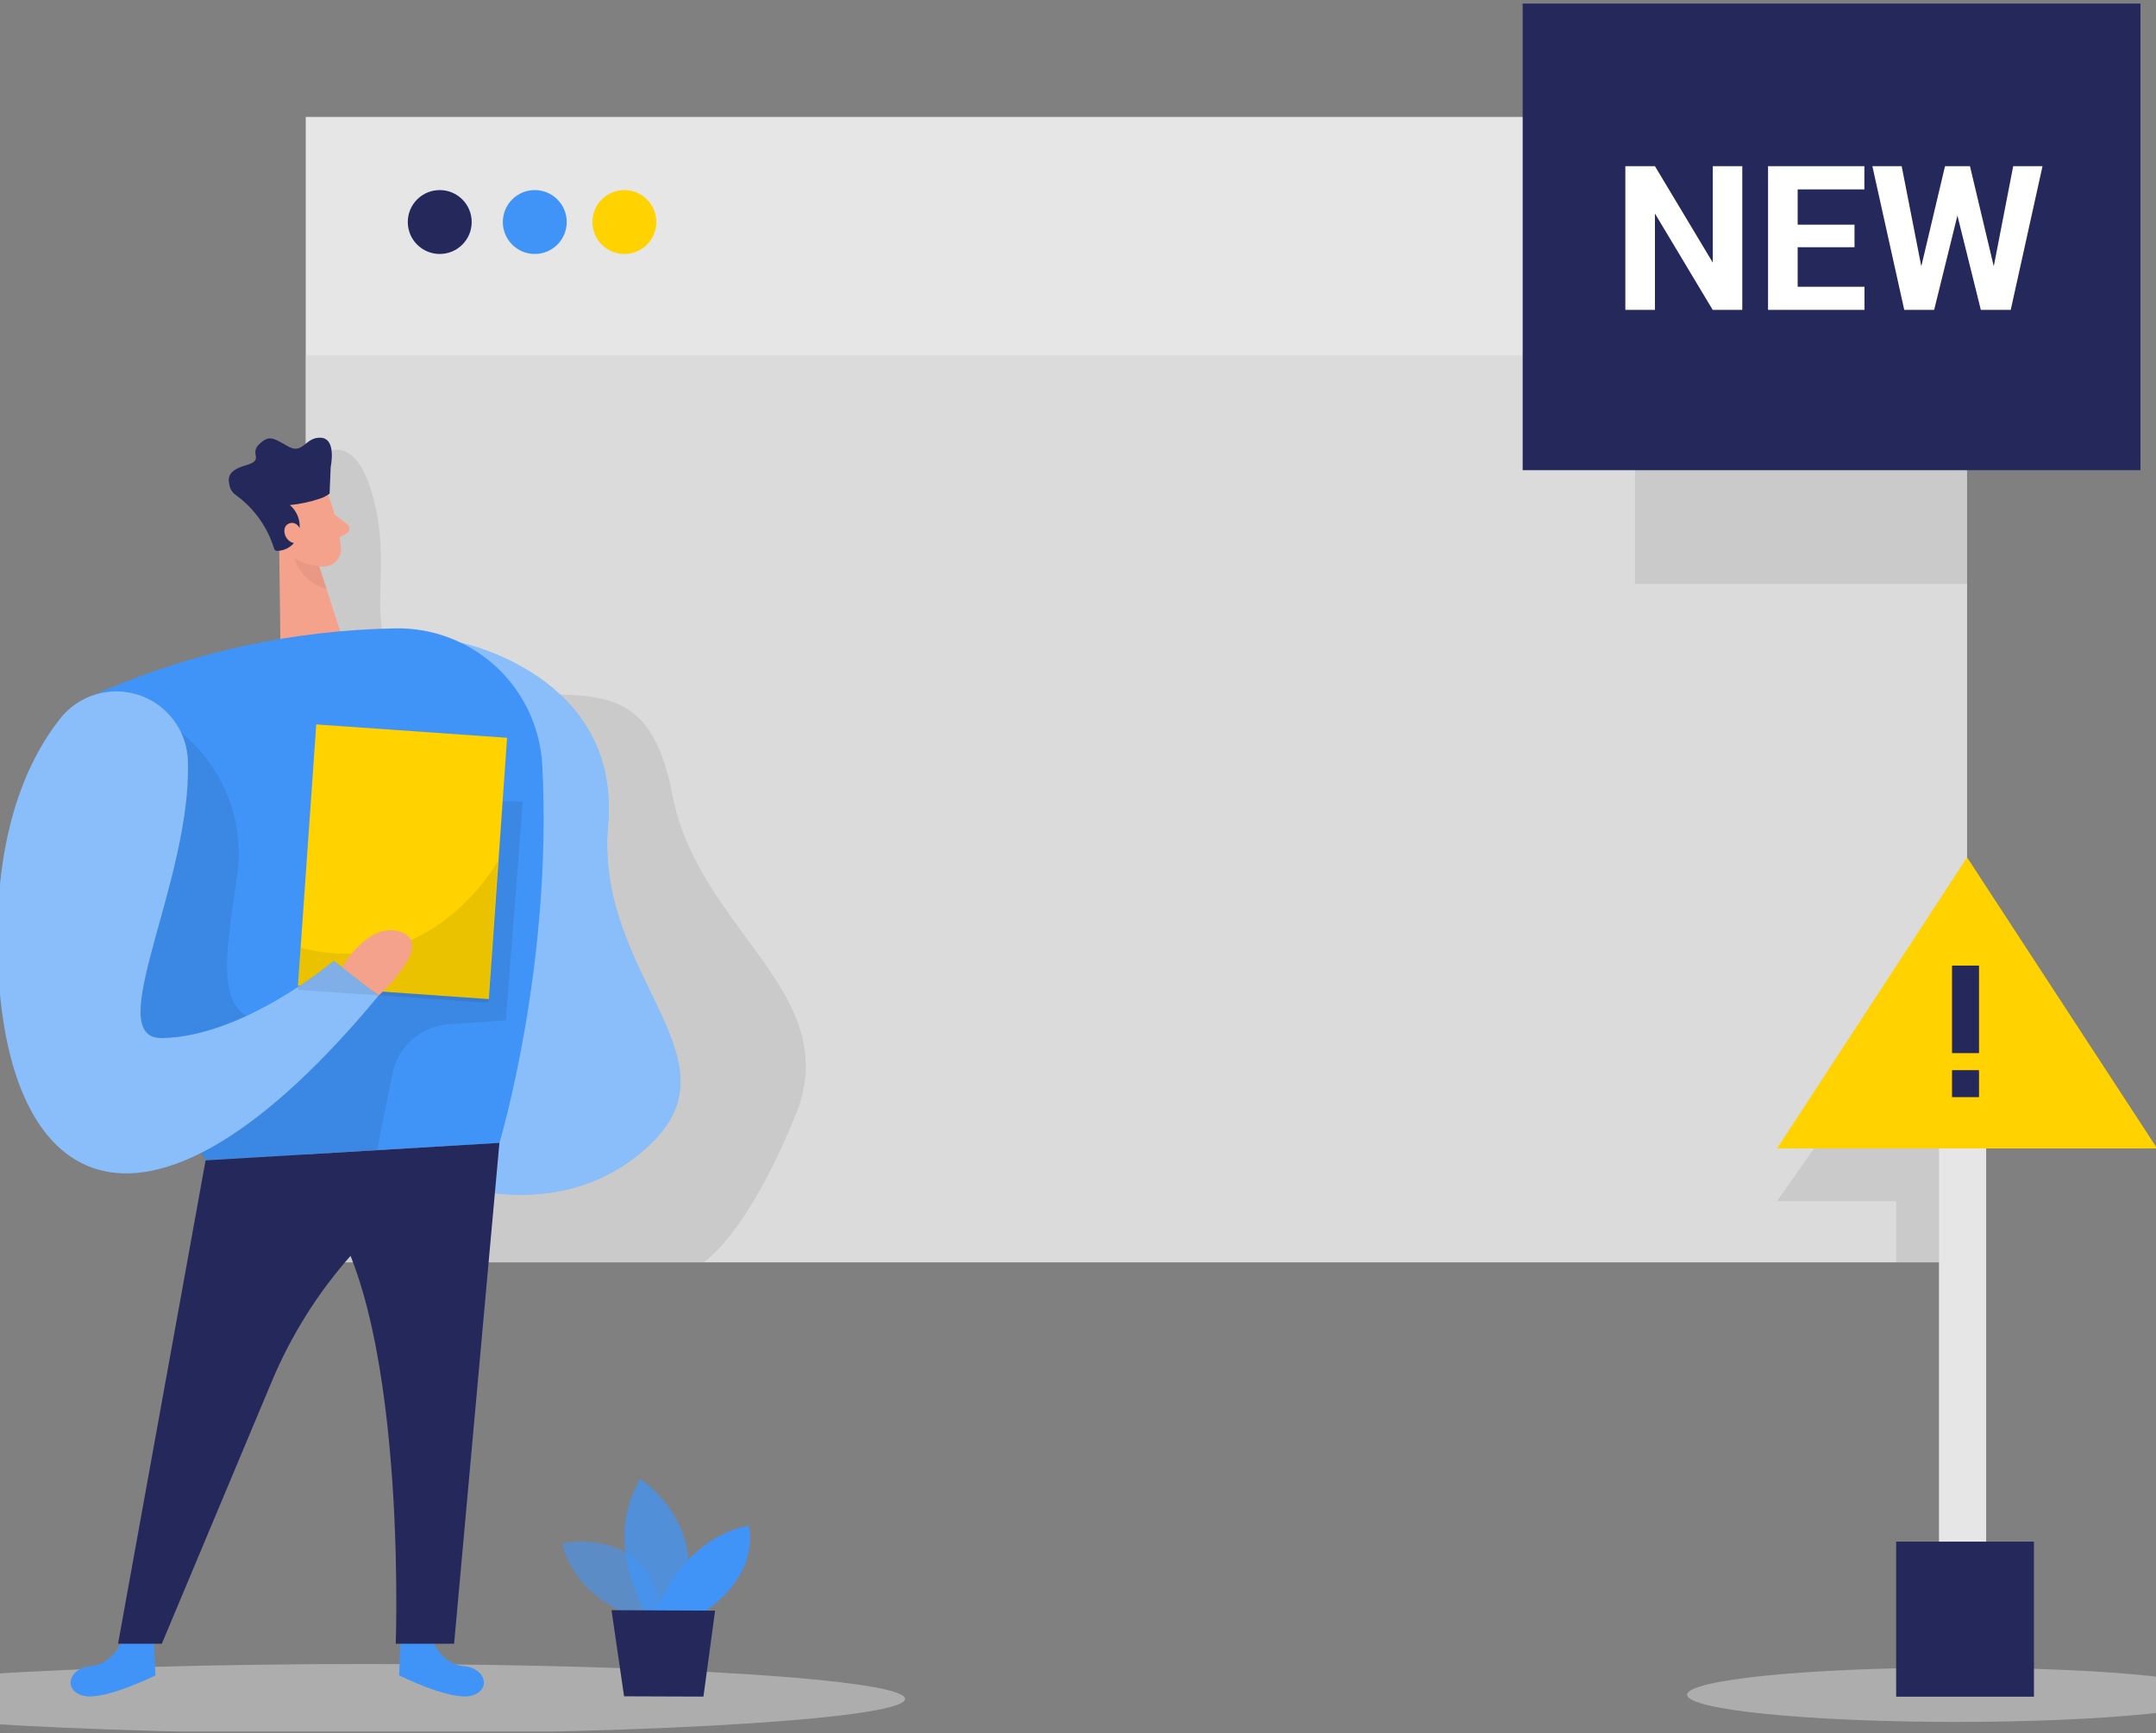 <svg width="480" height="386" viewBox="0 0 480 386" fill="none" xmlns="http://www.w3.org/2000/svg">
<rect x="0" y="0" width="480" height="386" fill="#808080" stroke="none"/>
<g clip-path="url(#clip0_7_48)">
<path d="M437.934 26.041H68.068V281.106H437.934V26.041Z" fill="#E6E6E6"/>
<path opacity="0.44" d="M437.934 79.145H68.068V281.106H437.934V79.145Z" fill="#CCCCCC"/>
<path opacity="0.08" d="M423.805 227.416L395.629 267.48H422.148V281.106H437.934L436.943 232.24L423.805 227.416Z" fill="black"/>
<path opacity="0.08" d="M72.68 100.793C72.68 100.793 80.345 95.629 83.934 114.597C87.523 133.566 77 149.676 102.204 153.573C127.409 157.471 143.908 146.818 149.722 177.089C155.536 207.36 188.276 221.051 177.087 248.415C165.897 275.779 156.559 281.106 156.559 281.106H68.068C68.068 281.106 67.402 111.577 72.68 100.793Z" fill="black"/>
<path opacity="0.45" d="M81.628 386.082C147.838 386.082 201.512 382.606 201.512 378.319C201.512 374.032 147.838 370.556 81.628 370.556C15.418 370.556 -38.255 374.032 -38.255 378.319C-38.255 382.606 15.418 386.082 81.628 386.082Z" fill="#E6E6E6"/>
<path opacity="0.45" d="M435.563 383.451C468.668 383.451 495.505 380.746 495.505 377.409C495.505 374.073 468.668 371.368 435.563 371.368C402.458 371.368 375.621 374.073 375.621 377.409C375.621 380.746 402.458 383.451 435.563 383.451Z" fill="#E6E6E6"/>
<path d="M97.901 56.555C101.829 56.555 105.014 53.371 105.014 49.442C105.014 45.514 101.829 42.329 97.901 42.329C93.972 42.329 90.787 45.514 90.787 49.442C90.787 53.371 93.972 56.555 97.901 56.555Z" fill="#24285B"/>
<path d="M119.062 56.555C122.99 56.555 126.175 53.371 126.175 49.442C126.175 45.514 122.99 42.329 119.062 42.329C115.133 42.329 111.948 45.514 111.948 49.442C111.948 53.371 115.133 56.555 119.062 56.555Z" fill="#4094F7"/>
<path d="M139.004 56.555C142.933 56.555 146.117 53.371 146.117 49.442C146.117 45.514 142.933 42.329 139.004 42.329C135.076 42.329 131.891 45.514 131.891 49.442C131.891 53.371 135.076 56.555 139.004 56.555Z" fill="#FFD200"/>
<path d="M476.537 0.8H339V104.703H476.537V0.8Z" fill="#24285B"/>
<path d="M387.894 37.008V69H381.302L368.448 47.555V69H361.856V37.008H368.448L381.324 58.475V37.008H387.894ZM415.096 63.858V69H398.067V63.858H415.096ZM400.221 37.008V69H393.629V37.008H400.221ZM412.877 50.038V55.047H398.067V50.038H412.877ZM415.074 37.008V42.171H398.067V37.008H415.074ZM426.654 63.924L433.026 37.008H436.585L437.398 41.49L430.609 69H426.786L426.654 63.924ZM423.38 37.008L428.653 63.924L428.214 69H423.951L416.854 37.008H423.38ZM443.001 63.815L448.209 37.008H454.735L447.66 69H443.397L443.001 63.815ZM438.585 37.008L445.001 64.034L444.825 69H441.002L434.168 41.468L435.047 37.008H438.585Z" fill="white"/>
<path d="M27.305 365.034C27.305 365.034 25.308 370.588 20.29 371.011C15.271 371.433 13.972 376.337 18.471 377.604C22.969 378.871 34.613 373.089 34.613 373.089L34.272 365.862L27.305 365.034Z" fill="#4094F7"/>
<path d="M96.163 365.034C96.163 365.034 98.144 370.588 103.162 371.011C108.181 371.433 109.48 376.337 104.981 377.604C100.483 378.871 88.855 373.089 88.855 373.089L89.18 365.862L96.163 365.034Z" fill="#4094F7"/>
<path d="M102.578 143.131C102.578 143.131 138.306 150.358 135.366 183.731C132.427 217.105 164.907 235.342 144.997 254.603C125.087 273.863 98.55 263.031 98.55 263.031L102.578 143.131Z" fill="#4094F7"/>
<path opacity="0.39" d="M102.578 143.131C102.578 143.131 138.306 150.358 135.366 183.731C132.427 217.105 164.907 235.342 144.997 254.603C125.087 273.863 98.55 263.031 98.55 263.031L102.578 143.131Z" fill="white"/>
<path d="M73.005 110.099C74.515 113.989 75.498 118.063 75.928 122.214C75.945 122.71 75.865 123.205 75.69 123.67C75.516 124.135 75.251 124.56 74.911 124.922C74.572 125.285 74.164 125.576 73.711 125.78C73.259 125.984 72.77 126.097 72.274 126.112C70.68 126.267 69.076 125.956 67.655 125.219C66.234 124.481 65.058 123.347 64.268 121.954L60.257 116.319C59.573 115.102 59.285 113.704 59.43 112.316C59.575 110.929 60.148 109.621 61.069 108.572C64.284 104.496 71.543 105.763 73.005 110.099Z" fill="#F4A28C"/>
<path d="M62.108 117.731L62.416 142.302L75.944 141.165L70.276 123.74L62.108 117.731Z" fill="#F4A28C"/>
<path d="M61.02 122.165C61.06 122.317 61.152 122.449 61.279 122.541C61.407 122.633 61.561 122.678 61.718 122.669C62.806 122.653 63.859 122.283 64.718 121.615C65.576 120.947 66.194 120.017 66.476 118.966C66.813 117.811 66.808 116.582 66.462 115.43C66.116 114.277 65.445 113.249 64.528 112.47C66.839 112.248 69.117 111.757 71.316 111.008C72.058 110.76 72.755 110.393 73.378 109.92L73.622 103.976C73.622 103.976 74.986 97.708 71.462 97.48C67.938 97.253 67.499 101.313 64.17 99.429C60.841 97.545 59.948 96.75 57.674 98.958C55.401 101.167 59.055 102.385 54.686 103.635C50.318 104.886 50.724 106.705 51.259 108.702C51.539 109.369 52.015 109.935 52.624 110.326C56.625 113.264 59.57 117.417 61.02 122.165V122.165Z" fill="#24285B"/>
<path d="M67.191 118.527C67.191 118.527 66.314 115.767 64.3 116.595C62.286 117.423 63.52 121.467 66.46 120.947L67.191 118.527Z" fill="#F4A28C"/>
<path d="M74.515 114.598L77.325 116.774C77.484 116.897 77.609 117.058 77.69 117.243C77.77 117.427 77.803 117.629 77.785 117.829C77.767 118.03 77.7 118.223 77.588 118.39C77.476 118.557 77.324 118.694 77.146 118.788L74.548 120.119L74.515 114.598Z" fill="#F4A28C"/>
<path opacity="0.31" d="M71.056 126.079C69.118 125.963 67.242 125.359 65.599 124.325C65.599 124.325 66.444 129.197 72.761 131.194L71.056 126.079Z" fill="#CE8172"/>
<path d="M87.962 139.932C65.649 140.328 43.624 145.038 23.099 153.801C19.953 155.131 17.113 157.093 14.754 159.564C12.395 162.035 10.568 164.964 9.385 168.169C8.203 171.374 7.69 174.788 7.878 178.199C8.067 181.61 8.953 184.947 10.481 188.002L45.77 258.402L111.185 254.521C111.185 254.521 123.105 214.96 120.718 170.219C120.237 161.914 116.555 154.119 110.447 148.471C104.339 142.823 96.279 139.762 87.962 139.932V139.932Z" fill="#4094F7"/>
<path d="M45.77 258.402L26.282 366.041H36.026L60.532 307.577C69.211 286.879 84.513 269.646 104.039 258.581L111.218 254.505L45.77 258.402Z" fill="#24285B"/>
<path opacity="0.08" d="M40.362 163.155C44.998 166.933 48.579 171.843 50.761 177.411C52.943 182.978 53.652 189.015 52.819 194.936C49.83 215.318 46.696 231.168 65.534 226.409C84.373 221.651 94.49 177.966 94.49 177.966L116.414 178.501L112.63 227.221L99.915 228.098C96.906 228.304 94.049 229.493 91.783 231.483C89.517 233.472 87.969 236.152 87.377 239.109L83.951 256.112L45.77 258.37L40.362 250.25L16.538 224.526L13.566 183.373L40.362 163.155Z" fill="black"/>
<path d="M66.337 219.511L108.821 222.485L112.894 164.297L70.41 161.323L66.337 219.511Z" fill="#FFD200"/>
<path d="M111.185 254.521L101.1 366.041H88.108C88.108 366.041 91.145 282.129 67.694 264.265L111.185 254.521Z" fill="#24285B"/>
<path d="M41.824 169.456C41.734 166.172 40.631 162.997 38.666 160.365C36.701 157.732 33.971 155.772 30.849 154.751C27.726 153.73 24.365 153.7 21.225 154.664C18.084 155.627 15.319 157.538 13.307 160.134C5.804 169.716 -1.115 185.696 -0.546 211.94C0.672 267.968 33.558 282.99 84.308 221.684L74.304 213.97C74.304 213.97 54.329 230.924 36.026 231.168C22.336 231.363 42.75 196.187 41.824 169.456Z" fill="#4094F7"/>
<path opacity="0.39" d="M41.824 169.456C41.734 166.172 40.631 162.997 38.666 160.365C36.701 157.732 33.971 155.772 30.849 154.751C27.726 153.73 24.365 153.7 21.225 154.664C18.084 155.627 15.319 157.538 13.307 160.134C5.804 169.716 -1.115 185.696 -0.546 211.94C0.672 267.968 33.558 282.99 84.308 221.684L74.304 213.97C74.304 213.97 54.329 230.924 36.026 231.168C22.336 231.363 42.75 196.187 41.824 169.456Z" fill="white"/>
<path opacity="0.08" d="M110.811 191.786C110.811 191.786 96.195 218.631 66.963 211.047L66.33 220.449L108.716 223.324L110.811 191.786Z" fill="black"/>
<path d="M76.156 215.383C76.156 215.383 82.132 204.827 89.44 207.62C96.748 210.413 84.308 221.684 84.308 221.684L76.156 215.383Z" fill="#F4A28C"/>
<path opacity="0.58" d="M141.992 360.292C141.992 360.292 128.156 356.508 125.152 343.646C125.152 343.646 146.572 339.31 147.189 361.429L141.992 360.292Z" fill="#4094F7"/>
<path opacity="0.73" d="M143.681 358.911C143.681 358.911 134.018 343.646 142.528 329.355C142.528 329.355 158.768 339.716 151.574 358.944L143.681 358.911Z" fill="#4094F7"/>
<path d="M146.166 358.928C146.166 358.928 151.282 342.802 166.71 339.749C166.71 339.749 169.6 350.223 156.722 358.977L146.166 358.928Z" fill="#4094F7"/>
<path d="M136.146 358.571L138.939 377.751L156.608 377.815L159.207 358.669L136.146 358.571Z" fill="#24285B"/>
<path opacity="0.08" d="M437.95 104.544H364.009V130.025H437.95V104.544Z" fill="black"/>
<path d="M442.189 246.612H431.681V352.367H442.189V246.612Z" fill="#E6E6E6"/>
<path d="M437.934 190.925L395.629 255.739H437.934H480.255L437.934 190.925Z" fill="#FFD200"/>
<path d="M452.826 343.306H422.148V377.832H452.826V343.306Z" fill="#24285B"/>
<path d="M440.597 215.026H434.588V234.514H440.597V215.026Z" fill="#24285B"/>
<path d="M440.597 238.313H434.588V244.322H440.597V238.313Z" fill="#24285B"/>
</g>
<defs>
<clipPath id="clip0_7_48">
<rect width="480" height="385.6" fill="white"/>
</clipPath>
</defs>
</svg>
